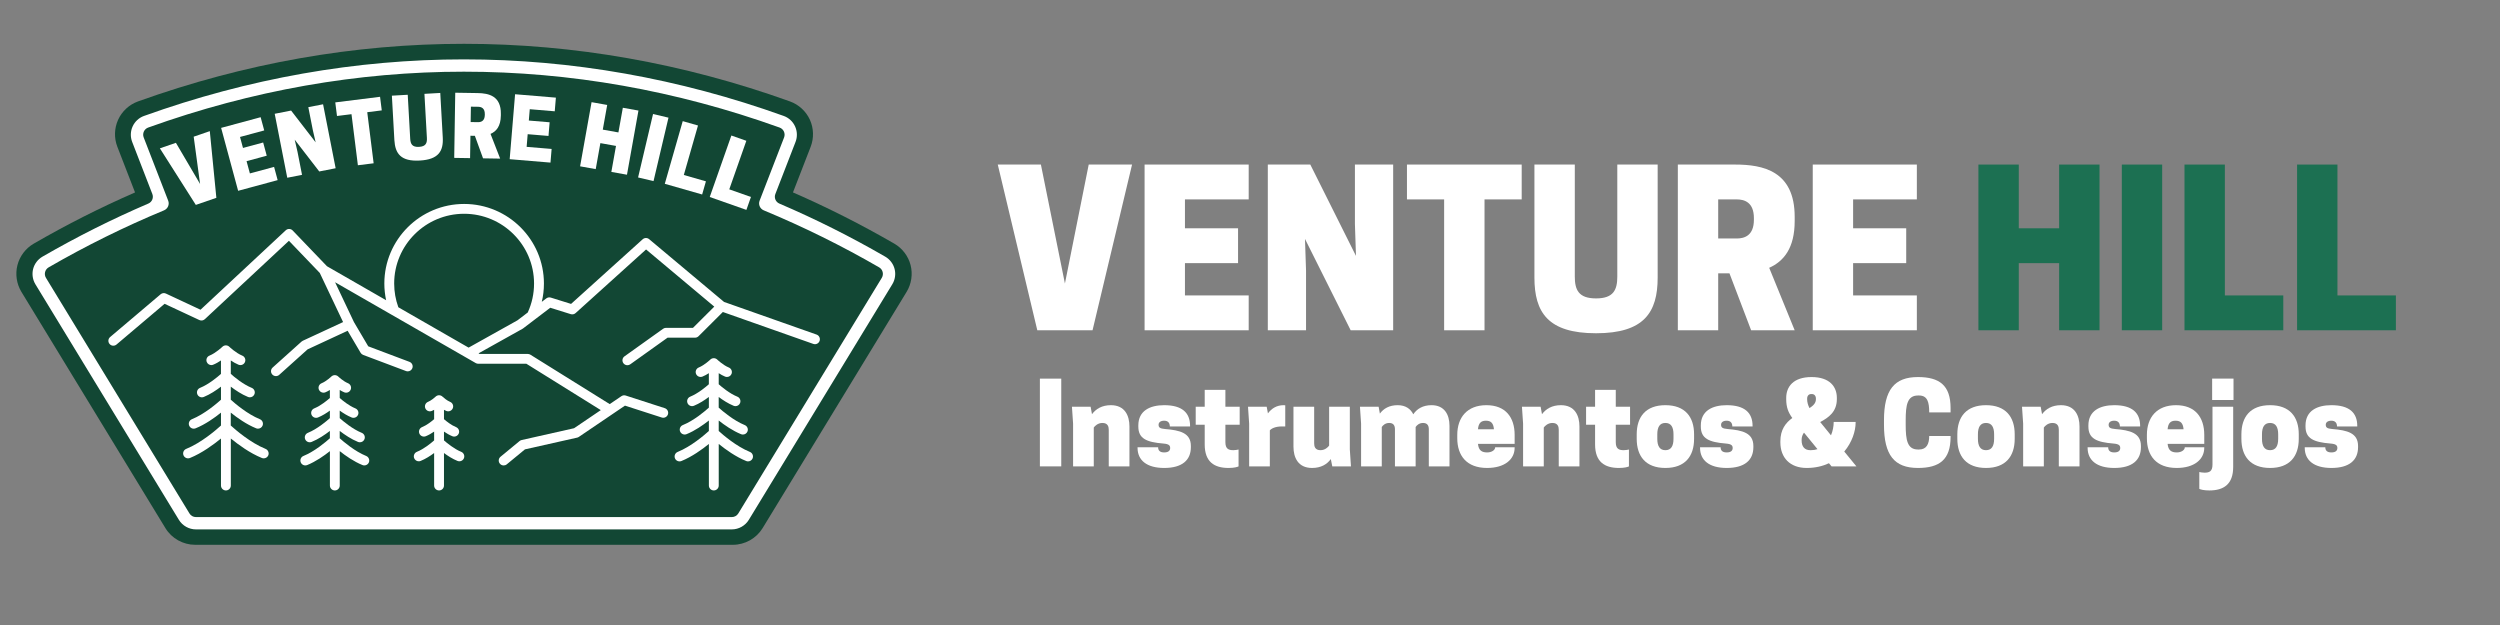 <svg xmlns="http://www.w3.org/2000/svg" xmlns:xlink="http://www.w3.org/1999/xlink" width="800" zoomAndPan="magnify" viewBox="0 0 600 150" height="200" preserveAspectRatio="xMidYMid meet" version="1.0"><rect x="0" y="0" width="600" height="150" fill="#808080" stroke="none"/><defs><g/><clipPath id="id1"><path d="M 3.926 10.465 L 218.801 10.465 L 218.801 130.797 L 3.926 130.797 Z M 3.926 10.465 " clip-rule="nonzero"/></clipPath><clipPath id="id2"><path d="M 7.648 14.25 L 215 14.25 L 215 127.059 L 7.648 127.059 Z M 7.648 14.25 " clip-rule="nonzero"/></clipPath><clipPath id="id3"><path d="M 26 48.949 L 196.805 48.949 L 196.805 112 L 26 112 Z M 26 48.949 " clip-rule="nonzero"/></clipPath><clipPath id="id4"><path d="M 43 82 L 65 82 L 65 117.707 L 43 117.707 Z M 43 82 " clip-rule="nonzero"/></clipPath><clipPath id="id5"><path d="M 72 90 L 89 90 L 89 117.707 L 72 117.707 Z M 72 90 " clip-rule="nonzero"/></clipPath><clipPath id="id6"><path d="M 99 94 L 112 94 L 112 117.707 L 99 117.707 Z M 99 94 " clip-rule="nonzero"/></clipPath><clipPath id="id7"><path d="M 161 85 L 181 85 L 181 117.707 L 161 117.707 Z M 161 85 " clip-rule="nonzero"/></clipPath></defs><g fill="#ffffff" fill-opacity="1"><g transform="translate(239.007, 79.266)"><g><path d="M 23.203 0 L 32.688 -39.773 L 22.285 -39.773 L 16.574 -11.219 L 10.809 -39.773 L 0.457 -39.773 L 9.945 0 Z M 23.203 0 "/></g></g></g><g fill="#ffffff" fill-opacity="1"><g transform="translate(272.15, 79.266)"><g><path d="M 2.551 -39.773 L 2.551 0 L 27.535 0 L 27.535 -8.363 L 12.238 -8.363 L 12.238 -16.113 L 24.984 -16.113 L 24.984 -24.477 L 12.238 -24.477 L 12.238 -31.41 L 27.535 -31.41 L 27.535 -39.773 Z M 2.551 -39.773 "/></g></g></g><g fill="#ffffff" fill-opacity="1"><g transform="translate(301.723, 79.266)"><g><path d="M 32.637 -39.773 L 23.457 -39.773 L 23.457 -25.496 L 23.711 -17.848 L 12.75 -39.773 L 2.551 -39.773 L 2.551 0 L 11.727 0 L 11.727 -14.277 L 11.473 -21.926 L 22.438 0 L 32.637 0 Z M 32.637 -39.773 "/></g></g></g><g fill="#ffffff" fill-opacity="1"><g transform="translate(336.905, 79.266)"><g><path d="M 19.379 -31.41 L 28.301 -31.41 L 28.301 -39.773 L 0.766 -39.773 L 0.766 -31.41 L 9.688 -31.41 L 9.688 0 L 19.379 0 Z M 19.379 -31.41 "/></g></g></g><g fill="#ffffff" fill-opacity="1"><g transform="translate(365.968, 79.266)"><g><path d="M 17.082 0.715 C 28.605 0.715 31.871 -4.285 31.871 -12.645 L 31.871 -39.773 L 22.184 -39.773 L 22.184 -12.902 C 22.184 -9.738 21.316 -7.648 17.082 -7.648 C 12.852 -7.648 11.984 -9.738 11.984 -12.902 L 11.984 -39.773 L 2.293 -39.773 L 2.293 -12.645 C 2.293 -4.285 5.559 0.715 17.082 0.715 Z M 17.082 0.715 "/></g></g></g><g fill="#ffffff" fill-opacity="1"><g transform="translate(400.13, 79.266)"><g><path d="M 12.238 -13.664 L 14.941 -13.664 L 20.141 0 L 30.594 0 L 24.477 -14.992 C 27.996 -16.574 30.594 -19.734 30.594 -26.211 L 30.594 -27.23 C 30.594 -38.246 22.996 -39.773 16.266 -39.773 L 2.551 -39.773 L 2.551 0 L 12.238 0 Z M 12.238 -22.027 L 12.238 -31.41 L 16.676 -31.41 C 18.562 -31.41 20.805 -30.699 20.805 -26.926 L 20.805 -26.516 C 20.805 -22.742 18.562 -22.027 16.676 -22.027 Z M 12.238 -22.027 "/></g></g></g><g fill="#ffffff" fill-opacity="1"><g transform="translate(432.508, 79.266)"><g><path d="M 2.551 -39.773 L 2.551 0 L 27.535 0 L 27.535 -8.363 L 12.238 -8.363 L 12.238 -16.113 L 24.984 -16.113 L 24.984 -24.477 L 12.238 -24.477 L 12.238 -31.41 L 27.535 -31.41 L 27.535 -39.773 Z M 2.551 -39.773 "/></g></g></g><g fill="#272b35" fill-opacity="1"><g transform="translate(462.074, 79.266)"><g/></g></g><g fill="#1c7052" fill-opacity="1"><g transform="translate(472.269, 79.266)"><g><path d="M 21.926 -39.773 L 21.926 -24.477 L 12.238 -24.477 L 12.238 -39.773 L 2.551 -39.773 L 2.551 0 L 12.238 0 L 12.238 -16.113 L 21.926 -16.113 L 21.926 0 L 31.617 0 L 31.617 -39.773 Z M 21.926 -39.773 "/></g></g></g><g fill="#1c7052" fill-opacity="1"><g transform="translate(506.431, 79.266)"><g><path d="M 12.492 -39.773 L 2.805 -39.773 L 2.805 0 L 12.492 0 Z M 12.492 -39.773 "/></g></g></g><g fill="#1c7052" fill-opacity="1"><g transform="translate(521.727, 79.266)"><g><path d="M 26.262 0 L 26.262 -8.363 L 12.238 -8.363 L 12.238 -39.773 L 2.551 -39.773 L 2.551 0 Z M 26.262 0 "/></g></g></g><g fill="#1c7052" fill-opacity="1"><g transform="translate(548.751, 79.266)"><g><path d="M 26.262 0 L 26.262 -8.363 L 12.238 -8.363 L 12.238 -39.773 L 2.551 -39.773 L 2.551 0 Z M 26.262 0 "/></g></g></g><g clip-path="url(#id1)"><path fill="#124734" d="M 218.543 63.637 C 217.992 61.473 216.566 59.59 214.629 58.473 C 206.629 53.855 198.656 49.824 190.312 46.18 L 194.559 35.227 C 195.367 33.137 195.301 30.773 194.371 28.734 C 193.441 26.699 191.703 25.102 189.598 24.344 C 164.039 15.164 137.715 10.516 111.363 10.516 C 85.012 10.516 58.688 15.164 33.125 24.34 C 31.02 25.098 29.281 26.695 28.352 28.734 C 27.422 30.773 27.352 33.141 28.164 35.227 L 32.41 46.184 C 24.062 49.828 16.09 53.859 8.094 58.477 C 6.16 59.594 4.738 61.477 4.184 63.637 C 3.629 65.801 3.98 68.141 5.141 70.055 L 39.703 126.754 C 41.207 129.223 43.934 130.75 46.824 130.75 L 175.898 130.75 C 178.789 130.75 181.516 129.219 183.027 126.75 L 217.586 70.047 C 218.75 68.141 219.098 65.801 218.543 63.637 Z M 218.543 63.637 " fill-opacity="1" fill-rule="nonzero"/></g><g clip-path="url(#id2)"><path fill="#ffffff" d="M 214.703 64.555 C 214.387 63.316 213.57 62.242 212.465 61.602 C 204.113 56.781 195.797 52.609 187.035 48.852 C 186.16 48.473 185.738 47.469 186.082 46.578 L 190.93 34.055 C 191.395 32.859 191.352 31.504 190.82 30.34 C 190.293 29.176 189.297 28.258 188.098 27.828 C 163.012 18.82 137.18 14.25 111.328 14.25 C 85.477 14.25 59.645 18.82 34.555 27.828 C 33.355 28.258 32.359 29.176 31.832 30.34 C 31.297 31.508 31.258 32.859 31.719 34.051 L 36.566 46.574 C 36.91 47.465 36.488 48.469 35.613 48.848 C 26.855 52.609 18.535 56.785 10.184 61.602 C 9.082 62.242 8.266 63.316 7.949 64.555 C 7.637 65.793 7.836 67.133 8.496 68.223 L 42.941 124.773 C 43.797 126.176 45.359 127.055 47.008 127.055 L 175.641 127.055 C 177.289 127.055 178.852 126.176 179.711 124.77 L 214.156 68.219 C 214.824 67.133 215.02 65.793 214.703 64.555 Z M 211.629 66.684 C 200.152 85.531 188.668 104.383 177.191 123.23 C 176.863 123.77 176.277 124.098 175.648 124.098 L 47.012 124.098 C 46.383 124.098 45.797 123.77 45.473 123.23 C 33.992 104.383 22.508 85.531 11.031 66.684 C 10.504 65.816 10.789 64.68 11.668 64.168 C 20.652 58.98 29.785 54.461 39.371 50.48 C 40.277 50.102 40.723 49.078 40.367 48.164 C 38.406 43.105 36.445 38.043 34.484 32.98 C 34.117 32.031 34.605 30.957 35.562 30.613 C 85.332 12.734 137.34 12.738 187.105 30.613 C 188.062 30.957 188.547 32.031 188.184 32.98 C 186.227 38.039 184.262 43.102 182.305 48.164 C 181.949 49.078 182.395 50.102 183.297 50.48 C 192.875 54.461 202.012 58.977 211 64.168 C 211.871 64.676 212.156 65.812 211.629 66.684 Z M 211.629 66.684 " fill-opacity="1" fill-rule="nonzero"/></g><g clip-path="url(#id3)"><path fill="#ffffff" d="M 195.98 80.297 L 173.773 72.465 L 155.793 57.398 C 155.344 57.02 154.68 57.031 154.242 57.426 L 137.055 72.938 L 132.191 71.422 C 131.824 71.309 131.426 71.379 131.121 71.609 L 130.031 72.441 C 130.371 71.012 130.543 69.547 130.543 68.047 C 130.539 57.512 121.949 48.949 111.391 48.949 C 100.832 48.949 92.242 57.512 92.242 68.043 C 92.242 69.402 92.391 70.746 92.668 72.055 L 78.473 63.898 L 70.242 55.316 C 69.797 54.852 69.055 54.828 68.582 55.27 L 48.125 74.336 L 39.816 70.453 C 39.398 70.262 38.902 70.324 38.551 70.625 L 26.43 80.891 C 25.93 81.312 25.871 82.055 26.293 82.551 C 26.715 83.051 27.461 83.109 27.961 82.688 L 39.504 72.914 L 47.848 76.812 C 48.285 77.016 48.801 76.938 49.156 76.605 L 69.344 57.789 L 76.75 65.512 L 82.34 77.297 L 72.664 81.785 C 72.559 81.836 72.457 81.902 72.371 81.98 L 65.434 88.211 C 64.949 88.648 64.91 89.395 65.348 89.879 C 65.582 90.137 65.906 90.266 66.227 90.266 C 66.508 90.266 66.789 90.168 67.016 89.961 L 73.82 83.848 L 83.434 79.383 L 86.551 84.672 C 86.688 84.902 86.898 85.078 87.152 85.176 L 97.441 89.051 C 97.578 89.102 97.719 89.125 97.855 89.125 C 98.336 89.125 98.781 88.836 98.965 88.363 C 99.195 87.754 98.887 87.074 98.277 86.844 L 88.375 83.113 L 84.953 77.309 L 80.418 67.738 L 111.867 85.809 L 114.188 87.145 C 114.371 87.246 114.57 87.301 114.777 87.301 L 126.332 87.301 L 144.191 98.426 L 137.777 102.773 L 125.188 105.609 C 125.008 105.648 124.84 105.73 124.695 105.852 L 120.125 109.621 C 119.621 110.035 119.551 110.777 119.965 111.277 C 120.199 111.562 120.535 111.707 120.879 111.707 C 121.145 111.707 121.41 111.621 121.629 111.438 L 125.988 107.848 L 138.52 105.031 C 138.66 105 138.797 104.938 138.922 104.855 L 149.992 97.352 L 158.816 100.203 C 159.438 100.406 160.105 100.062 160.305 99.449 C 160.508 98.828 160.168 98.164 159.547 97.961 L 150.172 94.93 C 149.82 94.82 149.441 94.875 149.141 95.078 L 146.328 96.984 L 127.301 85.129 C 127.109 85.016 126.895 84.949 126.676 84.949 L 115.098 84.949 L 114.848 84.805 L 125.422 78.898 C 125.469 78.871 125.516 78.84 125.562 78.805 L 132.062 73.859 L 136.992 75.398 C 137.391 75.52 137.828 75.422 138.137 75.145 L 155.059 59.871 L 171.426 73.59 L 166.316 78.684 L 159.832 78.684 C 159.586 78.684 159.344 78.762 159.145 78.906 L 149.883 85.52 C 149.355 85.895 149.23 86.633 149.609 87.164 C 149.844 87.484 150.203 87.656 150.574 87.656 C 150.812 87.656 151.051 87.586 151.258 87.438 L 160.215 81.043 L 166.809 81.043 C 167.121 81.043 167.422 80.922 167.645 80.699 L 173.484 74.879 L 195.195 82.539 C 195.809 82.758 196.484 82.434 196.703 81.82 C 196.918 81.191 196.594 80.516 195.98 80.297 Z M 124.195 76.875 L 112.465 83.43 L 95.602 73.742 C 94.941 71.918 94.602 70 94.602 68.043 C 94.602 58.812 102.133 51.305 111.387 51.305 C 120.645 51.305 128.172 58.812 128.172 68.043 C 128.172 70.469 127.664 72.809 126.66 74.996 Z M 124.195 76.875 " fill-opacity="1" fill-rule="nonzero"/></g><g clip-path="url(#id4)"><path fill="#ffffff" d="M 63.734 107.734 C 60.102 106.266 56.508 103.145 55.383 102.121 L 55.383 99.027 C 56.918 100.262 59.152 101.855 61.48 102.797 C 61.625 102.852 61.777 102.879 61.922 102.879 C 62.391 102.879 62.832 102.605 63.02 102.145 C 63.266 101.543 62.977 100.855 62.371 100.609 C 59.371 99.395 56.391 96.836 55.387 95.926 L 55.387 92.793 C 56.512 93.656 57.988 94.645 59.523 95.27 C 59.668 95.328 59.82 95.355 59.965 95.355 C 60.434 95.355 60.875 95.078 61.062 94.621 C 61.309 94.02 61.02 93.332 60.414 93.086 C 58.305 92.23 56.203 90.465 55.391 89.734 L 55.391 86.508 C 55.957 86.891 56.594 87.266 57.254 87.535 C 57.859 87.781 58.551 87.488 58.793 86.887 C 59.039 86.285 58.75 85.598 58.145 85.352 C 56.609 84.727 55.047 83.234 55.031 83.219 C 55.012 83.199 54.988 83.184 54.965 83.164 C 54.93 83.137 54.895 83.105 54.855 83.082 C 54.828 83.062 54.793 83.047 54.758 83.027 C 54.723 83.012 54.691 82.992 54.656 82.973 C 54.617 82.961 54.582 82.949 54.539 82.941 C 54.504 82.93 54.473 82.918 54.438 82.91 C 54.375 82.895 54.312 82.891 54.25 82.891 C 54.234 82.891 54.223 82.887 54.207 82.887 C 54.195 82.887 54.18 82.891 54.168 82.891 C 54.105 82.891 54.043 82.895 53.984 82.906 C 53.945 82.914 53.914 82.926 53.879 82.938 C 53.84 82.945 53.797 82.957 53.762 82.973 C 53.723 82.984 53.691 83.004 53.66 83.023 C 53.625 83.043 53.594 83.059 53.559 83.078 C 53.523 83.105 53.488 83.133 53.453 83.16 C 53.43 83.18 53.406 83.195 53.387 83.215 C 53.367 83.23 51.812 84.727 50.273 85.348 C 49.668 85.594 49.379 86.281 49.625 86.883 C 49.812 87.34 50.254 87.621 50.723 87.621 C 50.867 87.621 51.02 87.594 51.164 87.531 C 51.824 87.266 52.465 86.891 53.031 86.508 L 53.031 89.738 C 52.219 90.465 50.121 92.23 48.008 93.09 C 47.402 93.336 47.113 94.023 47.359 94.625 C 47.602 95.227 48.289 95.52 48.898 95.273 C 50.43 94.652 51.91 93.66 53.035 92.797 L 53.035 95.93 C 52.031 96.84 49.059 99.395 46.051 100.613 C 45.445 100.859 45.156 101.547 45.402 102.148 C 45.648 102.75 46.332 103.043 46.941 102.797 C 49.266 101.859 51.504 100.266 53.035 99.031 L 53.035 102.125 C 51.918 103.145 48.328 106.262 44.688 107.734 C 44.082 107.98 43.793 108.668 44.039 109.27 C 44.285 109.871 44.969 110.16 45.578 109.922 C 48.469 108.75 51.242 106.715 53.035 105.242 L 53.035 116.531 C 53.035 117.18 53.566 117.707 54.219 117.707 C 54.871 117.707 55.398 117.18 55.398 116.531 L 55.398 105.242 C 57.191 106.715 59.969 108.75 62.859 109.922 C 63.004 109.977 63.156 110.004 63.305 110.004 C 63.77 110.004 64.211 109.73 64.398 109.27 C 64.629 108.668 64.336 107.98 63.734 107.734 Z M 63.734 107.734 " fill-opacity="1" fill-rule="nonzero"/></g><g clip-path="url(#id5)"><path fill="#ffffff" d="M 87.879 109.43 C 85.172 108.332 82.48 106.039 81.531 105.184 L 81.531 103.422 C 82.715 104.336 84.293 105.402 85.93 106.066 C 86.074 106.121 86.227 106.148 86.371 106.148 C 86.84 106.148 87.281 105.875 87.469 105.414 C 87.715 104.812 87.422 104.125 86.816 103.879 C 84.59 102.98 82.375 101.105 81.531 100.352 L 81.531 98.547 C 82.359 99.145 83.363 99.777 84.398 100.195 C 84.547 100.254 84.695 100.281 84.844 100.281 C 85.309 100.281 85.75 100.008 85.938 99.547 C 86.184 98.945 85.895 98.254 85.289 98.012 C 83.754 97.387 82.211 96.121 81.531 95.52 L 81.531 93.594 C 81.883 93.805 82.25 94.004 82.629 94.16 C 83.234 94.402 83.922 94.109 84.168 93.508 C 84.414 92.906 84.121 92.219 83.516 91.973 C 82.367 91.504 81.184 90.375 81.176 90.363 C 81.152 90.344 81.133 90.332 81.113 90.312 C 81.074 90.281 81.043 90.254 81 90.227 C 80.977 90.207 80.949 90.199 80.926 90.184 C 80.883 90.16 80.84 90.137 80.797 90.121 C 80.773 90.113 80.75 90.105 80.73 90.098 C 80.68 90.082 80.629 90.066 80.574 90.055 C 80.566 90.055 80.555 90.055 80.551 90.051 C 80.484 90.043 80.418 90.031 80.352 90.031 C 80.281 90.031 80.219 90.043 80.152 90.051 C 80.145 90.051 80.137 90.051 80.129 90.055 C 80.074 90.066 80.023 90.082 79.973 90.098 C 79.953 90.105 79.926 90.109 79.906 90.121 C 79.863 90.137 79.82 90.164 79.777 90.184 C 79.754 90.199 79.727 90.207 79.703 90.227 C 79.66 90.254 79.629 90.281 79.59 90.312 C 79.57 90.332 79.547 90.344 79.527 90.363 C 79.52 90.375 78.332 91.508 77.184 91.977 C 76.582 92.219 76.289 92.91 76.535 93.512 C 76.723 93.969 77.164 94.246 77.633 94.246 C 77.781 94.246 77.93 94.219 78.078 94.16 C 78.457 94.004 78.824 93.805 79.172 93.594 L 79.172 95.52 C 78.492 96.121 76.953 97.387 75.418 98.012 C 74.812 98.254 74.523 98.945 74.766 99.547 C 75.012 100.148 75.699 100.441 76.309 100.195 C 77.344 99.777 78.348 99.145 79.172 98.547 L 79.172 100.352 C 78.328 101.109 76.117 102.98 73.891 103.879 C 73.285 104.125 72.996 104.812 73.238 105.414 C 73.484 106.016 74.168 106.305 74.777 106.066 C 76.414 105.402 77.992 104.336 79.172 103.422 L 79.172 105.184 C 78.223 106.039 75.531 108.336 72.828 109.43 C 72.223 109.676 71.934 110.363 72.18 110.965 C 72.426 111.57 73.109 111.859 73.719 111.617 C 75.781 110.781 77.77 109.391 79.176 108.273 L 79.176 116.531 C 79.176 117.18 79.707 117.707 80.359 117.707 C 81.012 117.707 81.539 117.18 81.539 116.531 L 81.539 108.273 C 82.945 109.391 84.934 110.781 86.996 111.617 C 87.145 111.676 87.293 111.703 87.441 111.703 C 87.91 111.703 88.348 111.426 88.539 110.965 C 88.773 110.363 88.484 109.676 87.879 109.43 Z M 87.879 109.43 " fill-opacity="1" fill-rule="nonzero"/></g><g clip-path="url(#id6)"><path fill="#ffffff" d="M 110.691 108.438 C 108.984 107.746 107.277 106.332 106.555 105.695 L 106.555 103.582 C 107.16 103.996 107.852 104.406 108.562 104.695 C 108.711 104.754 108.859 104.781 109.008 104.781 C 109.477 104.781 109.914 104.504 110.105 104.047 C 110.352 103.441 110.059 102.754 109.453 102.508 C 108.293 102.039 107.125 101.098 106.555 100.602 L 106.555 98.359 C 106.742 98.461 106.934 98.555 107.133 98.633 C 107.281 98.691 107.43 98.719 107.578 98.719 C 108.043 98.719 108.484 98.441 108.672 97.984 C 108.918 97.379 108.629 96.691 108.023 96.445 C 107.285 96.148 106.457 95.438 106.195 95.191 C 106.176 95.172 106.156 95.16 106.137 95.141 C 106.098 95.109 106.062 95.078 106.023 95.051 C 106 95.035 105.973 95.023 105.949 95.012 C 105.906 94.984 105.863 94.961 105.816 94.945 C 105.797 94.938 105.773 94.93 105.754 94.926 C 105.703 94.906 105.652 94.891 105.598 94.879 C 105.59 94.879 105.578 94.879 105.57 94.879 C 105.508 94.867 105.441 94.855 105.375 94.855 C 105.305 94.855 105.242 94.867 105.176 94.879 C 105.168 94.879 105.16 94.879 105.152 94.879 C 105.098 94.891 105.047 94.906 104.996 94.926 C 104.973 94.93 104.949 94.934 104.93 94.945 C 104.887 94.961 104.84 94.988 104.801 95.012 C 104.777 95.023 104.75 95.035 104.727 95.051 C 104.684 95.078 104.648 95.109 104.613 95.141 C 104.59 95.156 104.566 95.172 104.551 95.191 C 104.293 95.438 103.461 96.148 102.723 96.445 C 102.121 96.691 101.828 97.379 102.074 97.984 C 102.32 98.586 103.008 98.879 103.613 98.633 C 103.812 98.555 104.004 98.461 104.191 98.359 L 104.191 100.602 C 103.551 101.16 102.391 102.066 101.293 102.508 C 100.688 102.754 100.398 103.441 100.645 104.047 C 100.891 104.648 101.578 104.938 102.184 104.695 C 102.898 104.406 103.586 103.996 104.191 103.582 L 104.191 105.695 C 103.477 106.332 101.77 107.742 100.055 108.438 C 99.453 108.684 99.16 109.371 99.402 109.973 C 99.594 110.43 100.031 110.711 100.5 110.711 C 100.648 110.711 100.797 110.684 100.945 110.625 C 102.129 110.145 103.273 109.41 104.191 108.727 L 104.191 116.531 C 104.191 117.18 104.723 117.707 105.375 117.707 C 106.027 117.707 106.555 117.18 106.555 116.531 L 106.555 108.727 C 107.473 109.41 108.617 110.145 109.805 110.625 C 110.406 110.867 111.098 110.578 111.344 109.973 C 111.586 109.371 111.297 108.684 110.691 108.438 Z M 110.691 108.438 " fill-opacity="1" fill-rule="nonzero"/></g><g clip-path="url(#id7)"><path fill="#ffffff" d="M 179.977 108.461 C 176.742 107.152 173.535 104.387 172.492 103.438 L 172.492 100.926 C 173.879 102.023 175.832 103.383 177.852 104.207 C 178 104.262 178.148 104.289 178.297 104.289 C 178.766 104.289 179.207 104.016 179.395 103.555 C 179.641 102.953 179.344 102.266 178.742 102.02 C 176.078 100.938 173.426 98.68 172.488 97.836 L 172.488 95.273 C 173.488 96.023 174.758 96.855 176.078 97.391 C 176.223 97.449 176.375 97.477 176.52 97.477 C 176.988 97.477 177.43 97.199 177.617 96.738 C 177.863 96.137 177.574 95.449 176.969 95.203 C 175.105 94.453 173.25 92.898 172.492 92.223 L 172.492 89.562 C 172.965 89.871 173.488 90.168 174.023 90.387 C 174.172 90.441 174.32 90.473 174.469 90.473 C 174.938 90.473 175.379 90.195 175.566 89.738 C 175.812 89.137 175.52 88.445 174.918 88.203 C 173.547 87.648 172.148 86.309 172.133 86.293 C 172.113 86.273 172.094 86.262 172.066 86.242 C 172.031 86.215 171.996 86.184 171.957 86.156 C 171.93 86.137 171.902 86.129 171.875 86.113 C 171.836 86.09 171.793 86.066 171.75 86.051 C 171.727 86.039 171.699 86.035 171.676 86.027 C 171.629 86.008 171.578 85.996 171.531 85.984 C 171.508 85.98 171.484 85.98 171.461 85.977 C 171.41 85.973 171.359 85.961 171.305 85.961 C 171.262 85.961 171.219 85.969 171.172 85.977 C 171.141 85.977 171.113 85.977 171.082 85.984 C 171.035 85.996 170.996 86.008 170.949 86.023 C 170.922 86.031 170.891 86.039 170.859 86.051 C 170.816 86.066 170.785 86.086 170.742 86.109 C 170.711 86.125 170.68 86.137 170.652 86.156 C 170.617 86.18 170.582 86.211 170.547 86.242 C 170.527 86.258 170.504 86.273 170.484 86.293 C 170.469 86.305 169.07 87.645 167.699 88.199 C 167.094 88.445 166.805 89.133 167.051 89.734 C 167.297 90.336 167.984 90.625 168.59 90.383 C 169.129 90.164 169.648 89.871 170.125 89.562 L 170.125 92.219 C 169.367 92.895 167.508 94.445 165.648 95.199 C 165.043 95.445 164.754 96.133 165 96.738 C 165.246 97.34 165.93 97.633 166.539 97.387 C 167.855 96.852 169.129 96.02 170.129 95.27 L 170.129 97.832 C 169.191 98.68 166.551 100.938 163.875 102.016 C 163.27 102.262 162.98 102.949 163.223 103.551 C 163.469 104.152 164.16 104.445 164.762 104.203 C 166.789 103.383 168.738 102.02 170.129 100.922 L 170.129 103.438 C 169.082 104.391 165.875 107.156 162.641 108.461 C 162.039 108.707 161.746 109.395 161.992 110 C 162.238 110.602 162.926 110.891 163.535 110.648 C 166.062 109.625 168.5 107.871 170.133 106.547 L 170.133 116.531 C 170.133 117.18 170.66 117.707 171.312 117.707 C 171.965 117.707 172.496 117.18 172.496 116.531 L 172.496 106.547 C 174.129 107.871 176.559 109.625 179.094 110.648 C 179.238 110.707 179.391 110.734 179.535 110.734 C 180.004 110.734 180.445 110.457 180.633 110 C 180.871 109.395 180.582 108.707 179.977 108.461 Z M 179.977 108.461 " fill-opacity="1" fill-rule="nonzero"/></g><g fill="#ffffff" fill-opacity="1"><g transform="translate(43.297, 50.45)"><g><path d="M 8.629 -2.973 L 7.055 -18.977 L 3.188 -17.645 L 4.723 -6.297 L -1.078 -16.176 L -4.926 -14.848 L 3.699 -1.273 Z M 8.629 -2.973 "/></g></g></g><g fill="#ffffff" fill-opacity="1"><g transform="translate(56.183, 46.054)"><g><path d="M -3.113 -15.363 L 0.969 -0.262 L 10.453 -2.824 L 9.598 -6 L 3.789 -4.43 L 2.992 -7.375 L 7.832 -8.684 L 6.977 -11.855 L 2.133 -10.547 L 1.422 -13.184 L 7.23 -14.75 L 6.371 -17.926 Z M -3.113 -15.363 "/></g></g></g><g fill="#ffffff" fill-opacity="1"><g transform="translate(67.96, 42.851)"><g><path d="M 9.578 -17.824 L 6.035 -17.129 L 7.121 -11.617 L 7.797 -8.684 L 1.906 -16.316 L -2.031 -15.543 L 0.984 -0.191 L 4.527 -0.891 L 3.445 -6.398 L 2.766 -9.332 L 8.66 -1.699 L 12.594 -2.473 Z M 9.578 -17.824 "/></g></g></g><g fill="#ffffff" fill-opacity="1"><g transform="translate(82.112, 40.134)"><g><path d="M 6.027 -13.203 L 9.512 -13.641 L 9.102 -16.902 L -1.645 -15.559 L -1.234 -12.297 L 2.246 -12.73 L 3.781 -0.473 L 7.562 -0.945 Z M 6.027 -13.203 "/></g></g></g><g fill="#ffffff" fill-opacity="1"><g transform="translate(94.028, 38.628)"><g><path d="M 6.723 -0.098 C 11.25 -0.352 12.422 -2.383 12.234 -5.668 L 11.637 -16.32 L 7.836 -16.105 L 8.426 -5.555 C 8.496 -4.312 8.203 -3.473 6.539 -3.379 C 4.879 -3.285 4.492 -4.09 4.422 -5.328 L 3.828 -15.883 L 0.023 -15.668 L 0.621 -5.016 C 0.809 -1.734 2.199 0.156 6.723 -0.098 Z M 6.723 -0.098 "/></g></g></g><g fill="#ffffff" fill-opacity="1"><g transform="translate(108.008, 37.877)"><g><path d="M 4.898 -5.297 L 5.961 -5.281 L 7.922 0.125 L 12.031 0.191 L 9.719 -5.742 C 11.113 -6.344 12.152 -7.57 12.195 -10.117 L 12.199 -10.52 C 12.27 -14.848 9.289 -15.5 6.645 -15.539 L 1.25 -15.625 L 1.004 0.016 L 4.812 0.074 Z M 4.949 -8.586 L 5.008 -12.277 L 6.754 -12.25 C 7.492 -12.238 8.371 -11.941 8.348 -10.457 L 8.348 -10.297 C 8.324 -8.812 7.438 -8.547 6.695 -8.559 Z M 4.949 -8.586 "/></g></g></g><g fill="#ffffff" fill-opacity="1"><g transform="translate(121.323, 38.125)"><g><path d="M 2.297 -15.508 L 1 0.082 L 10.793 0.898 L 11.066 -2.379 L 5.07 -2.879 L 5.32 -5.918 L 10.316 -5.5 L 10.59 -8.777 L 5.594 -9.195 L 5.82 -11.914 L 11.816 -11.414 L 12.09 -14.691 Z M 2.297 -15.508 "/></g></g></g><g fill="#ffffff" fill-opacity="1"><g transform="translate(133.584, 39.245)"><g/></g></g><g fill="#ffffff" fill-opacity="1"><g transform="translate(138.235, 39.741)"><g><path d="M 11.246 -13.879 L 10.184 -7.957 L 6.434 -8.629 L 7.492 -14.551 L 3.742 -15.223 L 0.988 0.176 L 4.738 0.848 L 5.855 -5.391 L 9.605 -4.719 L 8.488 1.52 L 12.238 2.191 L 14.996 -13.207 Z M 11.246 -13.879 "/></g></g></g><g fill="#ffffff" fill-opacity="1"><g transform="translate(152.066, 42.336)"><g><path d="M 8.371 -14.098 L 4.664 -14.973 L 1.074 0.254 L 4.781 1.129 Z M 8.371 -14.098 "/></g></g></g><g fill="#ffffff" fill-opacity="1"><g transform="translate(158.585, 43.834)"><g><path d="M 9.93 2.844 L 10.836 -0.316 L 5.531 -1.836 L 8.934 -13.715 L 5.27 -14.762 L 0.965 0.277 Z M 9.93 2.844 "/></g></g></g><g fill="#ffffff" fill-opacity="1"><g transform="translate(169.392, 46.949)"><g><path d="M 9.742 3.426 L 10.836 0.324 L 5.633 -1.508 L 9.73 -13.16 L 6.137 -14.426 L 0.945 0.332 Z M 9.742 3.426 "/></g></g></g><g fill="#ffffff" fill-opacity="1"><g transform="translate(248.089, 111.931)"><g><path d="M 6.613 -21.059 L 1.484 -21.059 L 1.484 0 L 6.613 0 Z M 6.613 -21.059 "/></g></g></g><g fill="#ffffff" fill-opacity="1"><g transform="translate(256.189, 111.931)"><g><path d="M 14.879 0 L 14.879 -9.586 C 14.879 -12.148 13.797 -14.688 10.422 -14.688 C 8.289 -14.688 6.832 -13.797 5.887 -12.527 L 5.562 -14.309 L 1.078 -14.309 L 1.352 -10.262 L 1.352 0 L 6.316 0 L 6.316 -9.316 C 6.59 -9.719 7.316 -10.422 8.398 -10.422 C 9.746 -10.422 9.91 -9.449 9.91 -8.773 L 9.91 0 Z M 14.879 0 "/></g></g></g><g fill="#ffffff" fill-opacity="1"><g transform="translate(272.254, 111.931)"><g><path d="M 7.156 -3.348 C 6.129 -3.348 5.695 -3.809 5.695 -4.59 L 0.758 -4.59 L 0.758 -4.453 C 0.758 -1.484 2.941 0.379 7.156 0.379 C 11.449 0.379 13.555 -1.484 13.555 -4.617 L 13.555 -4.887 C 13.555 -8.02 10.961 -8.668 7.371 -8.965 C 6.156 -9.07 5.805 -9.316 5.805 -9.988 C 5.805 -10.559 6.266 -10.961 7.156 -10.961 C 8.047 -10.961 8.504 -10.449 8.504 -9.586 L 13.363 -9.586 L 13.363 -9.719 C 13.363 -12.879 11.449 -14.688 7.156 -14.688 C 3.754 -14.688 0.945 -13.363 0.945 -9.828 L 0.945 -9.559 C 0.945 -6.695 2.863 -5.805 6.965 -5.48 C 8.316 -5.371 8.586 -4.996 8.586 -4.402 C 8.586 -3.836 8.234 -3.348 7.156 -3.348 Z M 7.156 -3.348 "/></g></g></g><g fill="#ffffff" fill-opacity="1"><g transform="translate(286.564, 111.931)"><g><path d="M 7.531 -14.309 L 7.531 -18.359 L 2.566 -18.359 L 2.566 -14.309 L 0.406 -14.309 L 0.406 -9.988 L 2.566 -9.988 L 2.566 -5.266 C 2.566 -1.078 4.859 0.379 8.289 0.379 C 9.641 0.379 10.449 0.137 10.691 0 L 10.691 -4.051 C 10.559 -3.996 9.883 -3.887 9.449 -3.887 C 8.316 -3.887 7.531 -4.184 7.531 -5.805 L 7.531 -9.988 L 10.961 -9.988 L 10.961 -14.309 Z M 7.531 -14.309 "/></g></g></g><g fill="#ffffff" fill-opacity="1"><g transform="translate(298.444, 111.931)"><g><path d="M 9.613 -14.688 C 7.992 -14.688 6.723 -13.906 5.859 -12.719 L 5.562 -14.309 L 1.078 -14.309 L 1.352 -10.262 L 1.352 0 L 6.316 0 L 6.316 -8.641 C 6.641 -9.047 7.586 -9.586 9.207 -9.586 L 10.016 -9.586 L 10.016 -14.66 C 9.883 -14.688 9.746 -14.688 9.613 -14.688 Z M 9.613 -14.688 "/></g></g></g><g fill="#ffffff" fill-opacity="1"><g transform="translate(309.244, 111.931)"><g><path d="M 1.188 -14.309 L 1.188 -4.727 C 1.188 -2.16 2.27 0.379 5.645 0.379 C 7.777 0.379 9.234 -0.484 10.152 -1.754 L 10.504 0 L 14.984 0 L 14.715 -4.051 L 14.715 -14.309 L 9.746 -14.309 L 9.746 -4.996 C 9.477 -4.59 8.746 -3.887 7.668 -3.887 C 6.316 -3.887 6.156 -4.859 6.156 -5.535 L 6.156 -14.309 Z M 1.188 -14.309 "/></g></g></g><g fill="#ffffff" fill-opacity="1"><g transform="translate(325.309, 111.931)"><g><path d="M 22.57 0 L 22.57 -9.719 C 22.57 -12.422 21.355 -14.688 18.254 -14.688 C 16.172 -14.688 14.742 -13.797 13.879 -12.5 C 13.23 -13.797 12.043 -14.688 10.125 -14.688 C 8.129 -14.688 6.75 -13.879 5.859 -12.664 L 5.562 -14.309 L 1.078 -14.309 L 1.352 -10.262 L 1.352 0 L 6.316 0 L 6.316 -9.449 C 6.59 -9.855 7.156 -10.422 8.102 -10.422 C 9.18 -10.422 9.477 -9.719 9.477 -8.91 L 9.477 0 L 14.445 0 L 14.445 -9.449 C 14.715 -9.855 15.281 -10.422 16.227 -10.422 C 17.309 -10.422 17.605 -9.719 17.605 -8.91 L 17.605 0 Z M 22.57 0 "/></g></g></g><g fill="#ffffff" fill-opacity="1"><g transform="translate(349.069, 111.931)"><g><path d="M 14.445 -5.398 L 14.445 -7.559 C 14.445 -11.746 12.285 -14.688 7.668 -14.688 C 3.051 -14.688 0.676 -11.746 0.676 -7.559 L 0.676 -6.75 C 0.676 -2.566 2.941 0.379 7.828 0.379 C 11.988 0.379 14.445 -1.621 14.445 -4.48 L 14.445 -4.59 L 9.773 -4.59 C 9.773 -3.914 8.938 -3.348 7.855 -3.348 C 6.613 -3.348 5.805 -3.781 5.645 -5.398 Z M 7.559 -10.961 C 8.723 -10.961 9.344 -10.422 9.477 -8.91 L 5.645 -8.91 C 5.777 -10.422 6.398 -10.961 7.559 -10.961 Z M 7.559 -10.961 "/></g></g></g><g fill="#ffffff" fill-opacity="1"><g transform="translate(364.189, 111.931)"><g><path d="M 14.879 0 L 14.879 -9.586 C 14.879 -12.148 13.797 -14.688 10.422 -14.688 C 8.289 -14.688 6.832 -13.797 5.887 -12.527 L 5.562 -14.309 L 1.078 -14.309 L 1.352 -10.262 L 1.352 0 L 6.316 0 L 6.316 -9.316 C 6.59 -9.719 7.316 -10.422 8.398 -10.422 C 9.746 -10.422 9.91 -9.449 9.91 -8.773 L 9.91 0 Z M 14.879 0 "/></g></g></g><g fill="#ffffff" fill-opacity="1"><g transform="translate(380.254, 111.931)"><g><path d="M 7.531 -14.309 L 7.531 -18.359 L 2.566 -18.359 L 2.566 -14.309 L 0.406 -14.309 L 0.406 -9.988 L 2.566 -9.988 L 2.566 -5.266 C 2.566 -1.078 4.859 0.379 8.289 0.379 C 9.641 0.379 10.449 0.137 10.691 0 L 10.691 -4.051 C 10.559 -3.996 9.883 -3.887 9.449 -3.887 C 8.316 -3.887 7.531 -4.184 7.531 -5.805 L 7.531 -9.988 L 10.961 -9.988 L 10.961 -14.309 Z M 7.531 -14.309 "/></g></g></g><g fill="#ffffff" fill-opacity="1"><g transform="translate(392.134, 111.931)"><g><path d="M 7.559 0.379 C 12.285 0.379 14.445 -2.43 14.445 -6.613 L 14.445 -7.695 C 14.445 -11.879 12.285 -14.688 7.559 -14.688 C 2.836 -14.688 0.676 -11.879 0.676 -7.695 L 0.676 -6.613 C 0.676 -2.43 2.836 0.379 7.559 0.379 Z M 7.559 -3.887 C 6.211 -3.887 5.617 -4.859 5.617 -6.613 L 5.617 -7.695 C 5.617 -9.449 6.211 -10.422 7.559 -10.422 C 8.91 -10.422 9.504 -9.449 9.504 -7.695 L 9.504 -6.613 C 9.504 -4.859 8.91 -3.887 7.559 -3.887 Z M 7.559 -3.887 "/></g></g></g><g fill="#ffffff" fill-opacity="1"><g transform="translate(407.254, 111.931)"><g><path d="M 7.156 -3.348 C 6.129 -3.348 5.695 -3.809 5.695 -4.59 L 0.758 -4.59 L 0.758 -4.453 C 0.758 -1.484 2.941 0.379 7.156 0.379 C 11.449 0.379 13.555 -1.484 13.555 -4.617 L 13.555 -4.887 C 13.555 -8.02 10.961 -8.668 7.371 -8.965 C 6.156 -9.07 5.805 -9.316 5.805 -9.988 C 5.805 -10.559 6.266 -10.961 7.156 -10.961 C 8.047 -10.961 8.504 -10.449 8.504 -9.586 L 13.363 -9.586 L 13.363 -9.719 C 13.363 -12.879 11.449 -14.688 7.156 -14.688 C 3.754 -14.688 0.945 -13.363 0.945 -9.828 L 0.945 -9.559 C 0.945 -6.695 2.863 -5.805 6.965 -5.48 C 8.316 -5.371 8.586 -4.996 8.586 -4.402 C 8.586 -3.836 8.234 -3.348 7.156 -3.348 Z M 7.156 -3.348 "/></g></g></g><g fill="#ffffff" fill-opacity="1"><g transform="translate(421.564, 111.931)"><g/></g></g><g fill="#ffffff" fill-opacity="1"><g transform="translate(426.964, 111.931)"><g><path d="M 6.641 0.379 C 8.723 0.379 10.477 -0.055 11.988 -0.758 L 12.609 0 L 18.574 0 L 15.66 -3.562 C 17.523 -5.777 18.387 -8.449 18.387 -10.531 L 18.387 -10.664 L 13.121 -10.664 L 13.121 -10.609 C 13.121 -9.613 12.906 -8.477 12.473 -7.453 L 9.883 -10.637 C 11.906 -11.719 13.879 -13.094 13.879 -16.145 L 13.879 -16.441 C 13.879 -19.09 12.203 -21.438 7.805 -21.438 C 3.402 -21.438 1.727 -19.09 1.727 -16.441 L 1.727 -16.145 C 1.727 -14.148 2.242 -12.934 3.188 -11.609 C 1.621 -10.477 0.324 -8.828 0.324 -6.047 L 0.324 -5.75 C 0.324 -2.133 2.594 0.379 6.641 0.379 Z M 7.508 -3.887 C 6.156 -3.887 5.426 -4.727 5.426 -6.238 L 5.426 -6.371 C 5.426 -7.074 5.645 -7.613 5.992 -8.102 L 9.234 -4.133 C 8.746 -3.969 8.207 -3.887 7.641 -3.887 Z M 6.75 -16.254 C 6.75 -16.93 7.129 -17.359 7.723 -17.359 L 7.883 -17.359 C 8.477 -17.359 8.855 -16.93 8.855 -16.254 L 8.855 -16.117 C 8.855 -15.199 8.234 -14.578 7.316 -13.984 C 6.965 -14.66 6.75 -15.391 6.75 -16.117 Z M 6.75 -16.254 "/></g></g></g><g fill="#ffffff" fill-opacity="1"><g transform="translate(445.864, 111.931)"><g/></g></g><g fill="#ffffff" fill-opacity="1"><g transform="translate(451.264, 111.931)"><g><path d="M 6.102 -9.988 L 6.102 -11.07 C 6.102 -14.715 6.48 -17.012 9.047 -17.012 L 9.316 -17.012 C 11.34 -17.012 11.746 -15.391 11.746 -12.961 L 16.875 -12.961 L 16.875 -14.012 C 16.875 -19.441 14.203 -21.438 9.047 -21.438 C 3.375 -21.438 0.891 -18.359 0.891 -11.07 L 0.891 -9.988 C 0.891 -2.699 3.375 0.379 9.047 0.379 C 14.203 0.379 16.875 -1.621 16.875 -7.047 L 16.875 -7.289 L 11.746 -7.289 C 11.746 -5.398 11.125 -4.051 9.316 -4.051 L 9.047 -4.051 C 6.48 -4.051 6.102 -6.344 6.102 -9.988 Z M 6.102 -9.988 "/></g></g></g><g fill="#ffffff" fill-opacity="1"><g transform="translate(469.084, 111.931)"><g><path d="M 7.559 0.379 C 12.285 0.379 14.445 -2.43 14.445 -6.613 L 14.445 -7.695 C 14.445 -11.879 12.285 -14.688 7.559 -14.688 C 2.836 -14.688 0.676 -11.879 0.676 -7.695 L 0.676 -6.613 C 0.676 -2.43 2.836 0.379 7.559 0.379 Z M 7.559 -3.887 C 6.211 -3.887 5.617 -4.859 5.617 -6.613 L 5.617 -7.695 C 5.617 -9.449 6.211 -10.422 7.559 -10.422 C 8.91 -10.422 9.504 -9.449 9.504 -7.695 L 9.504 -6.613 C 9.504 -4.859 8.91 -3.887 7.559 -3.887 Z M 7.559 -3.887 "/></g></g></g><g fill="#ffffff" fill-opacity="1"><g transform="translate(484.204, 111.931)"><g><path d="M 14.879 0 L 14.879 -9.586 C 14.879 -12.148 13.797 -14.688 10.422 -14.688 C 8.289 -14.688 6.832 -13.797 5.887 -12.527 L 5.562 -14.309 L 1.078 -14.309 L 1.352 -10.262 L 1.352 0 L 6.316 0 L 6.316 -9.316 C 6.59 -9.719 7.316 -10.422 8.398 -10.422 C 9.746 -10.422 9.91 -9.449 9.91 -8.773 L 9.91 0 Z M 14.879 0 "/></g></g></g><g fill="#ffffff" fill-opacity="1"><g transform="translate(500.269, 111.931)"><g><path d="M 7.156 -3.348 C 6.129 -3.348 5.695 -3.809 5.695 -4.59 L 0.758 -4.59 L 0.758 -4.453 C 0.758 -1.484 2.941 0.379 7.156 0.379 C 11.449 0.379 13.555 -1.484 13.555 -4.617 L 13.555 -4.887 C 13.555 -8.02 10.961 -8.668 7.371 -8.965 C 6.156 -9.07 5.805 -9.316 5.805 -9.988 C 5.805 -10.559 6.266 -10.961 7.156 -10.961 C 8.047 -10.961 8.504 -10.449 8.504 -9.586 L 13.363 -9.586 L 13.363 -9.719 C 13.363 -12.879 11.449 -14.688 7.156 -14.688 C 3.754 -14.688 0.945 -13.363 0.945 -9.828 L 0.945 -9.559 C 0.945 -6.695 2.863 -5.805 6.965 -5.48 C 8.316 -5.371 8.586 -4.996 8.586 -4.402 C 8.586 -3.836 8.234 -3.348 7.156 -3.348 Z M 7.156 -3.348 "/></g></g></g><g fill="#ffffff" fill-opacity="1"><g transform="translate(514.579, 111.931)"><g><path d="M 14.445 -5.398 L 14.445 -7.559 C 14.445 -11.746 12.285 -14.688 7.668 -14.688 C 3.051 -14.688 0.676 -11.746 0.676 -7.559 L 0.676 -6.75 C 0.676 -2.566 2.941 0.379 7.828 0.379 C 11.988 0.379 14.445 -1.621 14.445 -4.48 L 14.445 -4.59 L 9.773 -4.59 C 9.773 -3.914 8.938 -3.348 7.855 -3.348 C 6.613 -3.348 5.805 -3.781 5.645 -5.398 Z M 7.559 -10.961 C 8.723 -10.961 9.344 -10.422 9.477 -8.91 L 5.645 -8.91 C 5.777 -10.422 6.398 -10.961 7.559 -10.961 Z M 7.559 -10.961 "/></g></g></g><g fill="#ffffff" fill-opacity="1"><g transform="translate(529.699, 111.931)"><g><path d="M 1.297 -0.406 C 1.297 1.215 0.512 1.512 -0.621 1.512 C -1.055 1.512 -1.727 1.402 -1.863 1.352 L -1.863 5.398 C -1.621 5.535 -0.809 5.777 0.539 5.777 C 3.969 5.777 6.266 4.32 6.266 0.137 L 6.266 -14.309 L 1.297 -14.309 Z M 6.344 -21.059 L 1.215 -21.059 L 1.215 -15.93 L 6.344 -15.93 Z M 6.344 -21.059 "/></g></g></g><g fill="#ffffff" fill-opacity="1"><g transform="translate(537.259, 111.931)"><g><path d="M 7.559 0.379 C 12.285 0.379 14.445 -2.43 14.445 -6.613 L 14.445 -7.695 C 14.445 -11.879 12.285 -14.688 7.559 -14.688 C 2.836 -14.688 0.676 -11.879 0.676 -7.695 L 0.676 -6.613 C 0.676 -2.43 2.836 0.379 7.559 0.379 Z M 7.559 -3.887 C 6.211 -3.887 5.617 -4.859 5.617 -6.613 L 5.617 -7.695 C 5.617 -9.449 6.211 -10.422 7.559 -10.422 C 8.91 -10.422 9.504 -9.449 9.504 -7.695 L 9.504 -6.613 C 9.504 -4.859 8.91 -3.887 7.559 -3.887 Z M 7.559 -3.887 "/></g></g></g><g fill="#ffffff" fill-opacity="1"><g transform="translate(552.379, 111.931)"><g><path d="M 7.156 -3.348 C 6.129 -3.348 5.695 -3.809 5.695 -4.59 L 0.758 -4.59 L 0.758 -4.453 C 0.758 -1.484 2.941 0.379 7.156 0.379 C 11.449 0.379 13.555 -1.484 13.555 -4.617 L 13.555 -4.887 C 13.555 -8.02 10.961 -8.668 7.371 -8.965 C 6.156 -9.07 5.805 -9.316 5.805 -9.988 C 5.805 -10.559 6.266 -10.961 7.156 -10.961 C 8.047 -10.961 8.504 -10.449 8.504 -9.586 L 13.363 -9.586 L 13.363 -9.719 C 13.363 -12.879 11.449 -14.688 7.156 -14.688 C 3.754 -14.688 0.945 -13.363 0.945 -9.828 L 0.945 -9.559 C 0.945 -6.695 2.863 -5.805 6.965 -5.48 C 8.316 -5.371 8.586 -4.996 8.586 -4.402 C 8.586 -3.836 8.234 -3.348 7.156 -3.348 Z M 7.156 -3.348 "/></g></g></g></svg>